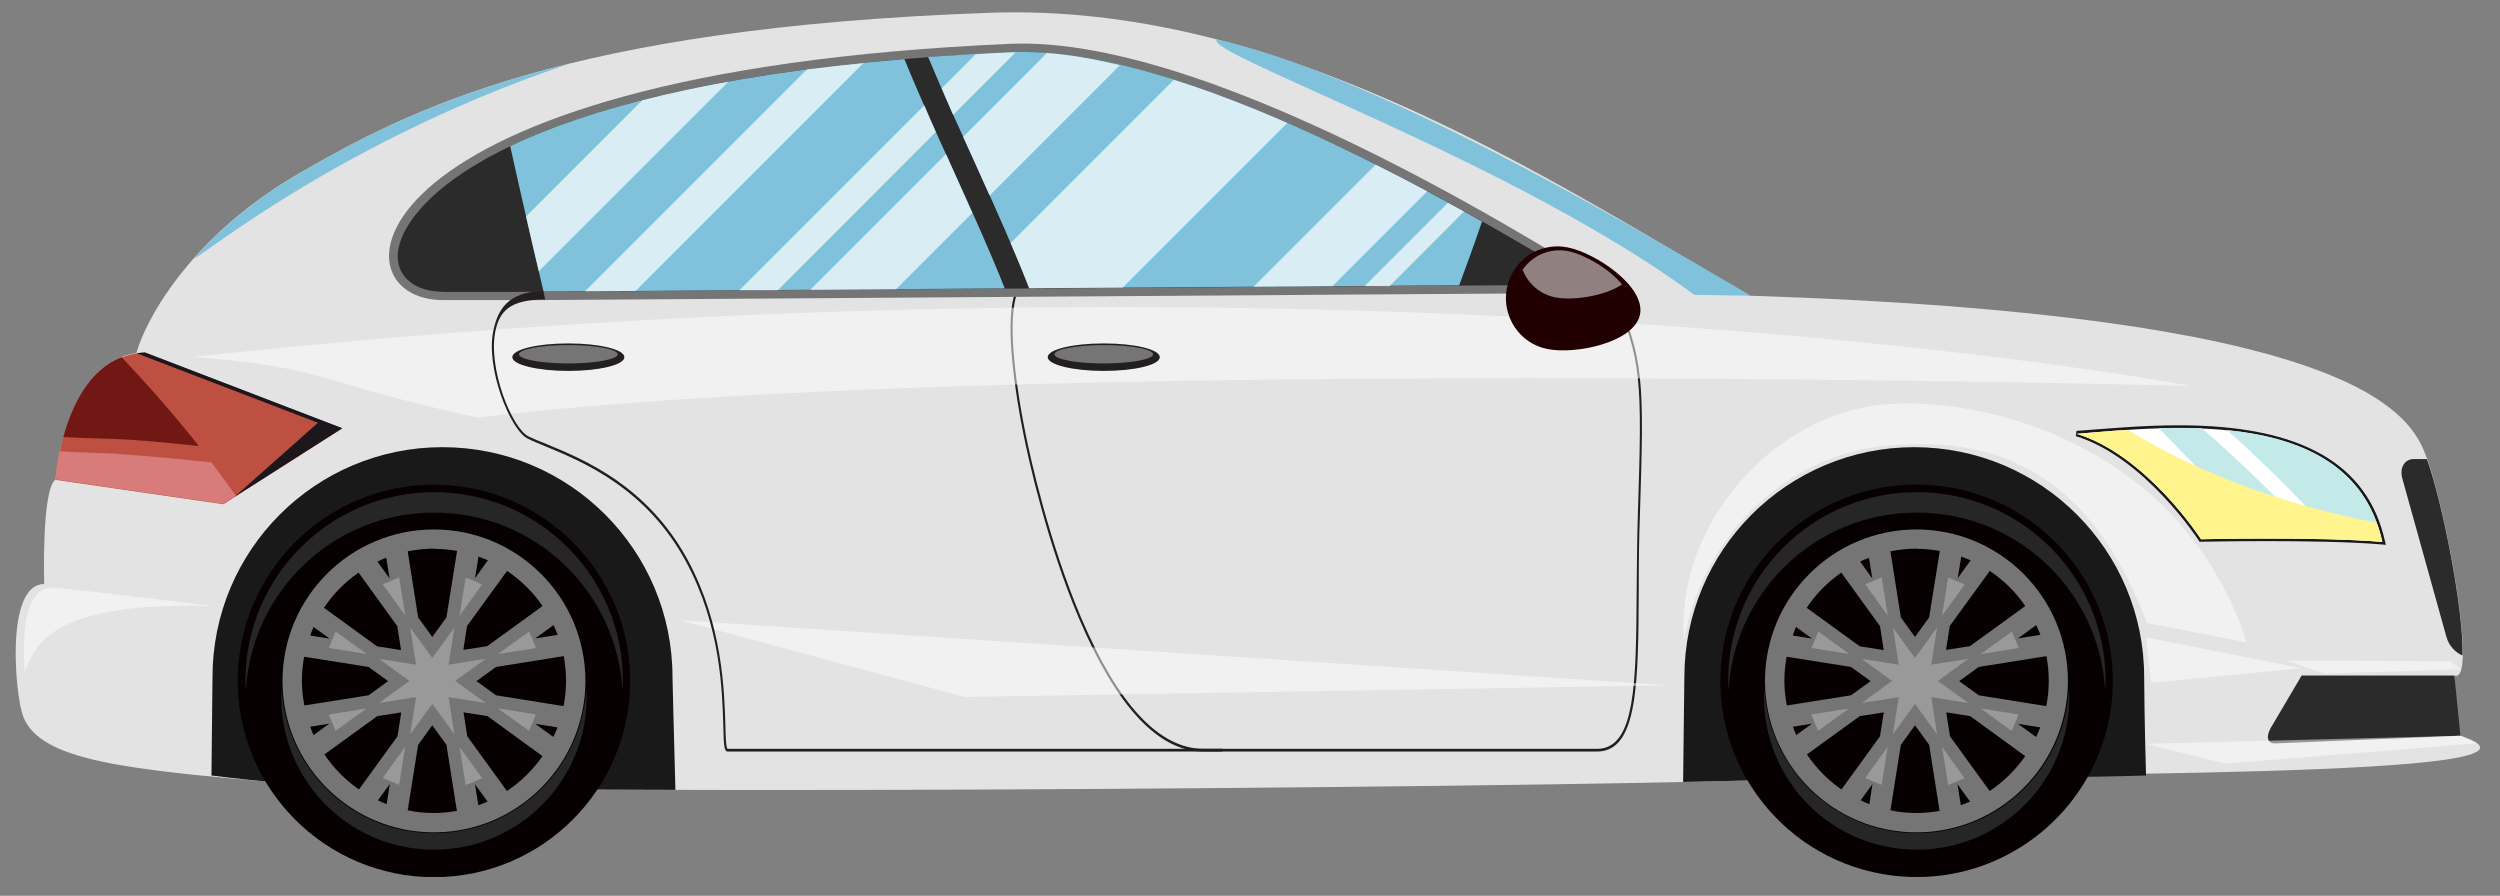 <svg width="120" height="43" viewBox="0 0 120 43" fill="none" xmlns="http://www.w3.org/2000/svg">
<rect x="0" y="0" width="120" height="43" fill="#808080" stroke="none"/>
<g clip-path="url(#clip0_60_5213)">
<path d="M118.1 35.314C117.72 35.194 117.77 34.104 117.81 32.424C118.97 32.884 117.38 24.124 116.37 21.684C115.53 19.674 112.54 15.104 83.97 14.194C73.57 8.084 61.21 0.124 47.49 0.614C27.2 1.334 19.64 5.264 14.31 8.354C8.91 11.494 6.88 15.634 6.55 16.954C4.5 17.194 3.02 19.734 2.66 23.024C1.99 23.504 2.12 28.034 2.12 28.034C0.23 28.034 0.73 33.394 1.11 34.384C1.93 36.524 6.03 36.924 13.43 37.574C20.83 38.224 71.74 37.834 84.6 37.444C97.46 37.054 124.45 37.394 118.09 35.314H118.1Z" fill="#E3E3E3"/>
<path d="M21.24 21.464C27.34 21.464 32.28 26.404 32.28 32.504C32.28 32.854 32.35 35.164 32.42 37.914C23.26 37.894 15.92 37.794 13.45 37.574C12.28 37.474 11.18 37.354 10.15 37.224C10.17 34.864 10.2 32.944 10.2 32.504C10.2 26.404 15.14 21.464 21.24 21.464Z" fill="#191919"/>
<path d="M91.88 21.464C97.98 21.464 102.92 26.404 102.92 32.504C102.92 32.814 102.94 34.894 103.01 37.224C97.16 37.404 90.48 37.264 84.61 37.444C83.57 37.474 82.28 37.504 80.79 37.534C80.81 35.044 80.85 32.964 80.85 32.504C80.85 26.404 85.79 21.464 91.89 21.464H91.88Z" fill="#191919"/>
<path d="M101.345 33.831C101.982 28.667 98.312 23.965 93.148 23.329C87.985 22.692 83.283 26.361 82.646 31.525C82.01 36.688 85.679 41.39 90.843 42.027C96.006 42.664 100.708 38.994 101.345 33.831Z" fill="#070000"/>
<path d="M84.72 32.684C84.72 36.704 87.98 39.954 91.99 39.954C96 39.954 99.26 36.694 99.26 32.684C99.26 28.674 96 25.414 91.99 25.414C87.98 25.414 84.72 28.674 84.72 32.684ZM86.06 34.884L86.98 34.734L86.22 35.284C86.16 35.154 86.11 35.014 86.06 34.884ZM85.77 33.874C85.7 33.484 85.65 33.094 85.65 32.684C85.65 32.274 85.69 31.904 85.76 31.524L88.85 32.014L89.79 32.694L88.85 33.374L85.76 33.864L85.77 33.874ZM97.73 35.374L96.86 34.744L97.93 34.914C97.87 35.074 97.81 35.224 97.73 35.374ZM94.98 33.374L94.04 32.694L94.98 32.014L98.23 31.494C98.3 31.874 98.34 32.274 98.34 32.684C98.34 33.094 98.3 33.504 98.22 33.894L94.98 33.374ZM97.94 30.474L96.86 30.644L97.74 30.004C97.81 30.154 97.88 30.314 97.94 30.474ZM86.21 30.094L86.98 30.654L86.05 30.504C86.1 30.364 86.15 30.234 86.21 30.094ZM88.38 27.484L90.24 30.054L90.42 31.204L89.27 31.024L86.72 29.174C87.16 28.514 87.72 27.944 88.37 27.494L88.38 27.484ZM89.29 26.954C89.43 26.884 89.57 26.824 89.71 26.774L89.87 27.764L89.29 26.964V26.954ZM92 26.344C92.38 26.344 92.75 26.384 93.11 26.444L92.6 29.634L91.92 30.574L91.24 29.634L90.74 26.464C91.15 26.384 91.57 26.334 92.01 26.334L92 26.344ZM94.13 26.714C94.28 26.774 94.44 26.824 94.59 26.894L93.97 27.754L94.14 26.714H94.13ZM97.22 29.084L94.56 31.014L93.41 31.194L93.59 30.044L95.51 27.404C96.18 27.854 96.76 28.424 97.21 29.084H97.22ZM95.5 37.964L93.6 35.344L93.42 34.194L94.57 34.374L97.21 36.294C96.75 36.954 96.17 37.524 95.51 37.964H95.5ZM94.57 38.474C94.42 38.534 94.27 38.594 94.12 38.654L93.96 37.644L94.57 38.484V38.474ZM92 39.024C91.57 39.024 91.15 38.984 90.74 38.894L91.24 35.754L91.92 34.814L92.6 35.754L93.1 38.924C92.74 38.984 92.37 39.024 91.99 39.024H92ZM89.72 38.594C89.58 38.544 89.44 38.484 89.31 38.414L89.88 37.634L89.73 38.594H89.72ZM86.73 36.214L89.27 34.374L90.42 34.194L90.24 35.344L88.39 37.894C87.74 37.444 87.18 36.874 86.74 36.224L86.73 36.214Z" fill="#757575"/>
<path d="M90.32 37.674L89.53 37.344L90.61 35.844L90.32 37.664V37.674ZM93.51 37.674L93.22 35.854L94.3 37.354L93.51 37.684V37.674ZM90.86 35.244L91.14 33.464L89.36 33.744L90.82 32.684L89.36 31.624L91.14 31.904L90.86 30.124L91.92 31.584L92.98 30.124L92.7 31.904L94.48 31.624L93.02 32.684L94.48 33.744L92.7 33.464L92.98 35.244L91.92 33.784L90.86 35.244ZM87.27 35.084L86.94 34.294L88.76 34.004L87.26 35.084H87.27ZM96.56 35.084L95.07 34.004L96.89 34.294L96.56 35.084ZM95.07 31.394L96.57 30.314L96.9 31.104L95.08 31.394H95.07ZM88.77 31.394L86.95 31.104L87.28 30.314L88.77 31.394ZM90.61 29.544L89.53 28.044L90.32 27.714L90.61 29.534V29.544ZM93.22 29.544L93.51 27.724L94.3 28.054L93.22 29.554V29.544Z" fill="#999999"/>
<path d="M92 24.604C87.16 24.604 83.22 28.404 82.97 33.174C82.97 33.014 82.95 32.854 82.95 32.684C82.95 27.684 87 23.624 92.01 23.624C97.02 23.624 101.07 27.674 101.07 32.684C101.07 32.844 101.05 33.014 101.05 33.174C100.8 28.404 96.86 24.604 92.02 24.604H92Z" fill="#262626"/>
<path d="M92 39.994C95.91 39.994 99.1 36.924 99.31 33.064C99.31 33.194 99.33 33.324 99.33 33.454C99.33 37.504 96.05 40.784 92 40.784C87.95 40.784 84.67 37.504 84.67 33.454C84.67 33.324 84.68 33.194 84.69 33.064C84.9 36.924 88.08 39.994 92 39.994Z" fill="#262626"/>
<path d="M11.41 32.684C11.41 37.884 15.63 42.104 20.83 42.104C26.03 42.104 30.25 37.884 30.25 32.684C30.25 27.484 26.03 23.264 20.83 23.264C15.63 23.264 11.41 27.484 11.41 32.684Z" fill="#070000"/>
<path d="M13.56 32.684C13.56 36.704 16.82 39.954 20.83 39.954C24.84 39.954 28.1 36.694 28.1 32.684C28.1 28.674 24.84 25.414 20.83 25.414C16.82 25.414 13.56 28.674 13.56 32.684ZM14.89 34.884L15.81 34.734L15.05 35.284C14.99 35.154 14.94 35.014 14.89 34.884ZM14.61 33.874C14.54 33.484 14.49 33.094 14.49 32.684C14.49 32.274 14.53 31.904 14.6 31.524L17.69 32.014L18.63 32.694L17.69 33.374L14.6 33.864L14.61 33.874ZM26.56 35.374L25.69 34.744L26.76 34.914C26.7 35.074 26.64 35.224 26.56 35.374ZM23.81 33.374L22.87 32.694L23.81 32.014L27.06 31.494C27.13 31.874 27.17 32.274 27.17 32.684C27.17 33.094 27.13 33.504 27.05 33.894L23.81 33.374ZM26.77 30.474L25.69 30.644L26.57 30.004C26.64 30.154 26.71 30.314 26.77 30.474ZM15.05 30.094L15.82 30.654L14.89 30.504C14.94 30.364 14.99 30.234 15.05 30.094ZM17.21 27.484L19.07 30.054L19.25 31.204L18.1 31.024L15.55 29.174C15.99 28.514 16.55 27.944 17.2 27.494L17.21 27.484ZM18.12 26.954C18.26 26.884 18.4 26.824 18.54 26.774L18.7 27.764L18.12 26.964V26.954ZM20.83 26.344C21.21 26.344 21.58 26.384 21.94 26.444L21.43 29.634L20.75 30.574L20.07 29.634L19.57 26.464C19.98 26.384 20.4 26.334 20.84 26.334L20.83 26.344ZM22.96 26.714C23.11 26.774 23.27 26.824 23.42 26.894L22.8 27.754L22.97 26.714H22.96ZM26.05 29.084L23.39 31.014L22.24 31.194L22.42 30.044L24.34 27.404C25.01 27.854 25.59 28.424 26.04 29.084H26.05ZM24.33 37.964L22.43 35.344L22.25 34.194L23.4 34.374L26.04 36.294C25.58 36.954 25 37.524 24.34 37.964H24.33ZM23.41 38.474C23.26 38.534 23.11 38.594 22.96 38.654L22.8 37.644L23.41 38.484V38.474ZM20.83 39.024C20.4 39.024 19.98 38.984 19.57 38.894L20.07 35.754L20.75 34.814L21.43 35.754L21.93 38.924C21.57 38.984 21.2 39.024 20.82 39.024H20.83ZM18.55 38.594C18.41 38.544 18.27 38.484 18.14 38.414L18.71 37.634L18.56 38.594H18.55ZM15.57 36.214L18.11 34.374L19.26 34.194L19.08 35.344L17.23 37.894C16.58 37.444 16.02 36.874 15.58 36.224L15.57 36.214Z" fill="#757575"/>
<path d="M19.16 37.674L18.37 37.344L19.45 35.844L19.16 37.664V37.674ZM22.35 37.674L22.06 35.854L23.14 37.354L22.35 37.684V37.674ZM19.69 35.244L19.97 33.464L18.19 33.744L19.65 32.684L18.19 31.624L19.97 31.904L19.69 30.124L20.75 31.584L21.81 30.124L21.53 31.904L23.31 31.624L21.85 32.684L23.31 33.744L21.53 33.464L21.81 35.244L20.75 33.784L19.69 35.244ZM16.11 35.084L15.78 34.294L17.6 34.004L16.1 35.084H16.11ZM25.4 35.084L23.9 34.004L25.72 34.294L25.39 35.084H25.4ZM23.9 31.394L25.4 30.314L25.73 31.104L23.91 31.394H23.9ZM17.6 31.394L15.78 31.104L16.11 30.314L17.61 31.394H17.6ZM19.45 29.544L18.37 28.044L19.16 27.714L19.45 29.534V29.544ZM22.06 29.544L22.35 27.724L23.14 28.054L22.06 29.554V29.544Z" fill="#999999"/>
<path d="M20.83 24.605C15.99 24.605 12.05 28.404 11.8 33.175C11.8 33.014 11.78 32.855 11.78 32.684C11.78 27.684 15.83 23.625 20.84 23.625C25.85 23.625 29.9 27.674 29.9 32.684C29.9 32.844 29.88 33.014 29.88 33.175C29.63 28.404 25.69 24.605 20.85 24.605H20.83Z" fill="#262626"/>
<path d="M20.83 39.995C24.74 39.995 27.93 36.925 28.14 33.065C28.14 33.194 28.16 33.325 28.16 33.455C28.16 37.505 24.88 40.785 20.83 40.785C16.78 40.785 13.5 37.505 13.5 33.455C13.5 33.325 13.51 33.194 13.52 33.065C13.73 36.925 16.91 39.995 20.83 39.995Z" fill="#262626"/>
<path d="M114.48 25.984C113.65 22.234 110.42 20.414 104.58 20.414C102.95 20.414 101.35 20.554 100.06 20.654L99.67 20.684L99.64 20.934C102.93 21.944 105.52 25.904 105.54 25.944L105.58 26.004H105.65C105.65 26.004 107.1 25.974 108.88 25.974C110.52 25.974 112.8 26.004 114.34 26.134L114.52 26.154L114.48 25.984Z" fill="#191919"/>
<path d="M114.35 26.014C111.36 25.754 105.65 25.884 105.65 25.884C105.65 25.884 103.05 21.854 99.68 20.824C104.36 20.434 112.93 19.524 114.35 26.014Z" fill="white"/>
<path d="M108.72 25.844C107.05 24.054 105.32 22.314 103.62 20.554C104.3 20.534 105 20.534 105.69 20.554C107.6 22.214 109.42 23.994 111.13 25.854C110.31 25.834 109.47 25.834 108.72 25.834V25.844Z" fill="#C3EAE8"/>
<path d="M106.9 20.644C110.35 20.984 113.53 22.274 114.35 26.004C113.71 25.944 112.95 25.914 112.14 25.884C110.49 24.044 108.74 22.284 106.9 20.644Z" fill="#C3EAE8"/>
<path d="M114.03 25.074C114.03 25.074 114.06 25.074 114.07 25.074C114.18 25.364 114.28 25.674 114.35 26.014C111.36 25.754 105.65 25.884 105.65 25.884C105.65 25.884 103.05 21.854 99.68 20.824C100.41 20.764 101.24 20.684 102.13 20.634C105.76 22.854 109.86 24.264 114.04 25.084L114.03 25.074Z" fill="#FFF48D"/>
<path d="M110.48 32.424H117.81C117.91 33.384 118 34.354 118.1 35.314L109.21 35.684C108.84 35.704 108.75 35.364 109 34.934L110.48 32.424Z" fill="#2B2B2B"/>
<path d="M24.44 14.404C22.96 14.404 21.31 14.404 21.26 14.404C15.74 14.404 16.65 3.484 48.49 2.104C58.61 1.664 75.79 12.954 77.46 13.904C77.5 13.924 77.46 14.004 77.46 14.054L24.45 14.414L24.44 14.404Z" fill="#757575"/>
<path d="M21.27 14.004C19.97 14.004 19.11 13.344 19.09 12.334C19.04 9.964 24.22 3.574 48.52 2.514C48.71 2.514 48.9 2.504 49.09 2.504C55.08 2.504 64.24 6.264 76.29 13.664L24.45 14.014H21.27V14.004Z" fill="#2B2B2B"/>
<path d="M71.14 10.634C61.6 5.234 54.19 2.494 49.08 2.494C48.89 2.494 48.7 2.494 48.51 2.504C47.13 2.564 45.82 2.644 44.55 2.734C46.1 6.464 47.93 10.074 49.4 13.834L70.04 13.694C70.42 12.674 70.79 11.654 71.14 10.624V10.634Z" fill="#80C2DC"/>
<path d="M26.1 13.994L48.23 13.844C46.75 10.124 44.92 6.544 43.41 2.834C34.1 3.614 28.17 5.254 24.49 7.014C25 9.344 25.55 11.674 26.09 13.994H26.1Z" fill="#80C2DC"/>
<path d="M58.42 1.894C66.02 3.624 77.67 10.464 84.04 14.194L81.33 14.154C72.7 7.764 57.58 2.494 58.42 1.894Z" fill="#80C2DC"/>
<path d="M77.47 13.994L77.38 14.064C78.82 17.184 78.82 18.314 78.62 24.584C78.58 25.884 78.57 27.114 78.56 28.294C78.53 32.734 78.52 35.944 76.66 35.944H57.77C55.65 35.944 53.67 33.824 51.89 29.644C50.35 26.014 49.46 21.984 49.23 20.834C48.82 18.834 48.35 15.644 48.77 14.244H48.66C48.26 15.714 48.72 18.864 49.13 20.864C49.36 22.014 50.25 26.064 51.8 29.704C53.6 33.924 55.61 36.074 57.77 36.074H76.66C78.62 36.074 78.64 32.814 78.66 28.294C78.66 27.104 78.67 25.874 78.72 24.584C78.92 18.284 78.92 17.154 77.46 13.994H77.47Z" fill="#231F20"/>
<path d="M6.95 16.924L16.43 20.564L10.72 24.204L2.67 23.034C2.67 23.034 3.06 17.064 6.96 16.934L6.95 16.924Z" fill="#BE5041"/>
<path d="M5.32 21.064C4.56 21.044 3.79 21.024 3.04 20.974C3.44 19.534 4.24 17.764 5.84 17.144C7.13 18.514 8.38 19.934 9.55 21.414C8.14 21.264 6.74 21.114 5.33 21.064H5.32Z" fill="#711814"/>
<path d="M5.66 21.794C7.16 21.884 8.66 22.044 10.15 22.194C10.55 22.724 10.94 23.254 11.32 23.794L10.71 24.184L2.66 23.014C2.66 23.014 2.7 22.454 2.86 21.664C3.79 21.724 4.72 21.734 5.66 21.784V21.794Z" fill="#D77C7B"/>
<path d="M15.26 20.294L6.55 16.954C6.68 16.934 6.81 16.924 6.95 16.914L16.43 20.554L11.25 23.854L15.26 20.294Z" fill="#1C171D"/>
<g opacity="0.5">
<path d="M105.11 18.524C105.11 18.524 47.65 17.024 22.93 20.044C15.02 18.334 15.9 17.644 9.23 17.134C65.91 11.034 105.11 18.514 105.11 18.514V18.524Z" fill="white"/>
</g>
<g opacity="0.5">
<path d="M90.69 19.394C95.44 19.064 104.77 21.424 107.84 30.834L103.05 29.904C99.9 21.464 94.38 21.124 90.86 21.364C85.32 21.744 81.55 26.274 80.83 30.784C80.4 25.164 85.15 19.774 90.69 19.384V19.394Z" fill="white"/>
</g>
<g opacity="0.5">
<path d="M80.06 32.894L32.66 29.774L46.3 33.454L80.06 32.894Z" fill="white"/>
</g>
<g opacity="0.5">
<path d="M110.45 32.074L103.01 30.594L103.25 32.774L110.45 32.074Z" fill="white"/>
</g>
<g opacity="0.5">
<path d="M118.1 35.315L103 35.705L106.82 36.654L118.91 35.675L118.1 35.315Z" fill="white"/>
</g>
<g opacity="0.5">
<path d="M117.59 31.734L109.77 31.714L111.58 32.334L118.13 32.124L117.59 31.734Z" fill="white"/>
</g>
<path d="M50.29 17.144C50.29 17.504 51.49 17.804 52.98 17.804C54.47 17.804 55.67 17.514 55.67 17.144C55.67 16.774 54.47 16.484 52.98 16.484C51.49 16.484 50.29 16.774 50.29 17.144Z" fill="#231F20"/>
<path d="M50.61 17.005C50.61 17.244 51.67 17.445 52.98 17.445C54.29 17.445 55.35 17.244 55.35 17.005C55.35 16.765 54.29 16.564 52.98 16.564C51.67 16.564 50.61 16.765 50.61 17.005Z" fill="#757575"/>
<path d="M24.59 17.144C24.59 17.504 25.79 17.804 27.28 17.804C28.77 17.804 29.97 17.514 29.97 17.144C29.97 16.774 28.77 16.484 27.28 16.484C25.79 16.484 24.59 16.774 24.59 17.144Z" fill="#231F20"/>
<path d="M24.91 17.005C24.91 17.244 25.97 17.445 27.28 17.445C28.59 17.445 29.65 17.244 29.65 17.005C29.65 16.765 28.59 16.564 27.28 16.564C25.97 16.564 24.91 16.765 24.91 17.005Z" fill="#757575"/>
<path d="M78.72 15.094C78.45 16.444 75.62 17.024 74.28 16.754C72.94 16.494 72.07 15.184 72.33 13.834C72.6 12.484 73.9 11.604 75.24 11.874C76.58 12.134 78.99 13.744 78.72 15.094Z" fill="#200000"/>
<g opacity="0.5">
<path d="M73.09 12.964C73.35 13.614 73.92 14.134 74.66 14.274C75.5 14.434 77 14.225 77.86 13.655C77.22 12.874 76.05 12.214 75.27 12.055C74.4 11.884 73.55 12.264 73.08 12.954L73.09 12.964Z" fill="white"/>
</g>
<g opacity="0.5">
<path d="M10.24 29.094C10.24 29.094 4.07 28.334 2.69 28.214C1.31 28.094 1.05 29.854 1.18 32.304C1.68 30.984 2.38 28.844 10.24 29.094Z" fill="white"/>
</g>
<path d="M58.67 36.074H34.93C34.75 36.074 34.74 35.724 34.72 34.884C34.67 33.184 34.59 30.024 32.93 26.964C31.02 23.424 27.99 22.174 26.18 21.424C25.85 21.284 25.57 21.174 25.33 21.054C24.49 20.644 23.28 17.624 23.69 15.824C23.9 14.894 24.35 14.004 26.08 13.964L26.17 14.374C24.45 14.374 23.99 14.964 23.79 15.844C23.39 17.614 24.56 20.564 25.38 20.954C25.61 21.064 25.9 21.184 26.23 21.314C28.05 22.064 31.09 23.324 33.02 26.894C34.68 29.974 34.77 33.144 34.82 34.854C34.83 35.344 34.85 35.944 34.93 35.944H58.67V36.044V36.074Z" fill="#231F20"/>
<path d="M27.26 3.074C21 4.624 17.3 6.624 14.31 8.364C12.21 9.584 10.62 10.964 9.44 12.264C8.44 13.364 15.53 7.024 27.26 3.084V3.074Z" fill="#80C2DC"/>
<path d="M117.44 30.604C117.55 30.994 117.86 31.324 118.2 31.464C118.26 29.324 117.26 24.174 116.49 22.034H115.87C115.42 22.034 115.17 22.444 115.31 22.964L117.44 30.614V30.604Z" fill="#2B2B2B"/>
<path opacity="0.7" d="M30.83 4.814L25.25 10.394C25.45 11.274 25.65 12.144 25.86 13.024L34.96 3.924C33.45 4.194 32.08 4.494 30.83 4.814Z" fill="white"/>
<path opacity="0.7" d="M35.49 13.934H37.33C39.86 11.394 42.39 8.864 44.92 6.334C44.73 5.914 44.55 5.484 44.37 5.054L35.49 13.934Z" fill="white"/>
<path opacity="0.7" d="M41.46 3.024C40.52 3.124 39.6 3.224 38.73 3.334C35.18 6.884 31.63 10.434 28.08 13.984L30.51 13.964C34.16 10.314 37.81 6.664 41.45 3.024H41.46Z" fill="white"/>
<path opacity="0.7" d="M46.67 10.224C46.25 9.274 45.83 8.334 45.41 7.394L38.89 13.914L43.01 13.884L46.67 10.224Z" fill="white"/>
<path opacity="0.7" d="M48.51 2.514C47.93 2.534 47.38 2.574 46.83 2.604L45.2 4.234C45.38 4.664 45.56 5.084 45.75 5.514L48.75 2.514C48.67 2.514 48.59 2.514 48.51 2.514Z" fill="white"/>
<path opacity="0.7" d="M53.76 3.134C52.5 2.834 51.32 2.624 50.25 2.544L46.23 6.564C46.66 7.504 47.08 8.444 47.5 9.384L53.75 3.134H53.76Z" fill="white"/>
<path opacity="0.7" d="M53.89 13.804C56.52 11.174 59.16 8.534 61.79 5.904C59.85 5.054 58.03 4.364 56.34 3.834L48.51 11.664C48.82 12.384 49.12 13.104 49.4 13.834L53.89 13.804Z" fill="white"/>
<path opacity="0.7" d="M68.51 9.184C67.67 8.734 66.84 8.304 66.03 7.904L60.17 13.764L63.96 13.734L68.52 9.174L68.51 9.184Z" fill="white"/>
<path opacity="0.7" d="M70.27 10.154C70.02 10.014 69.76 9.874 69.5 9.734L65.5 13.734H66.7L70.27 10.154Z" fill="white"/>
</g>
<defs>
<clipPath id="clip0_60_5213">
<rect width="118.29" height="41.5" fill="white" transform="translate(0.76 0.594)"/>
</clipPath>
</defs>
</svg>
